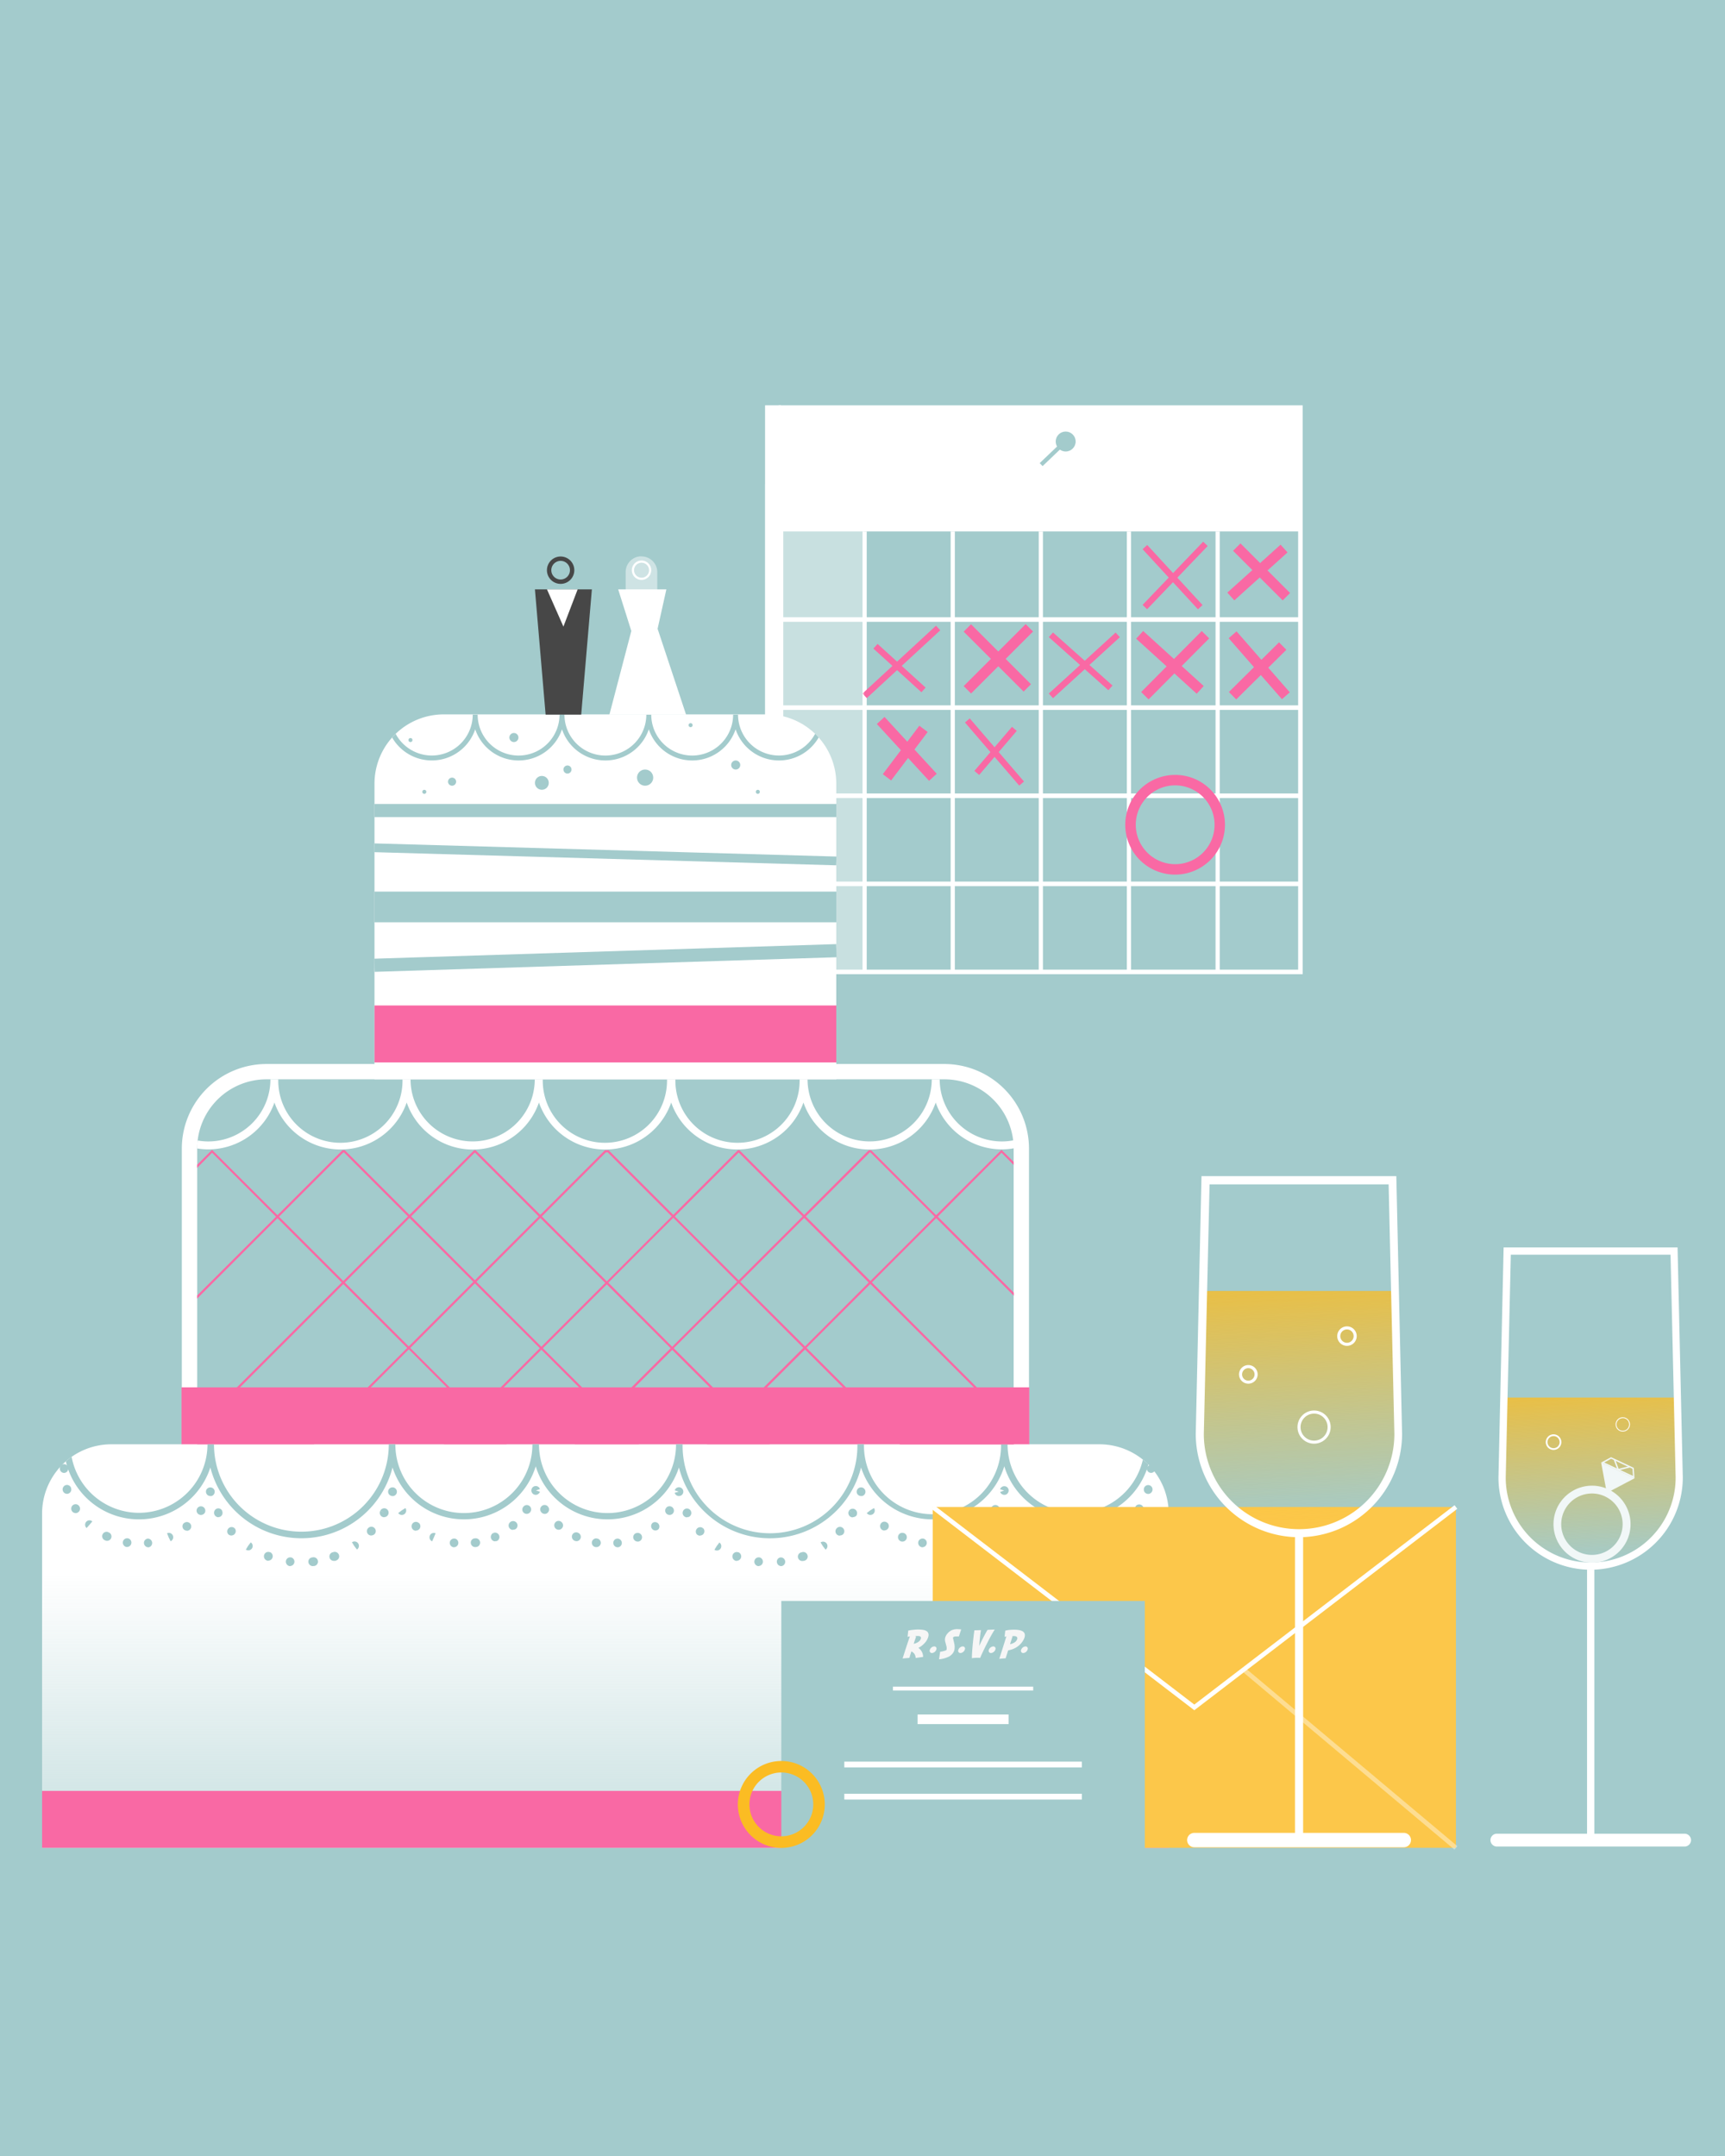 <svg xmlns="http://www.w3.org/2000/svg" xmlns:xlink="http://www.w3.org/1999/xlink" viewBox="0 0 600 750"><defs><style>.cls-1{fill:#a3cbcc;}.cls-2,.cls-4,.cls-7{fill:#fff;}.cls-3{fill:#f969a4;}.cls-4{opacity:0.4;}.cls-5{fill:url(#linear-gradient);}.cls-6{fill:#474747;}.cls-7{opacity:0.47;}.cls-8{fill:#fcc74a;}.cls-9{fill:url(#linear-gradient-2);}.cls-10{fill:url(#linear-gradient-3);}.cls-11{fill:#f1f7f7;}.cls-12{fill:#f6f6f6;}.cls-13{fill:#fbbc23;}</style><linearGradient id="linear-gradient" x1="210.57" y1="706.67" x2="210.57" y2="547.54" gradientUnits="userSpaceOnUse"><stop offset="0" stop-color="#a3cbcc"/><stop offset="1" stop-color="#a3cbcc" stop-opacity="0"/></linearGradient><linearGradient id="linear-gradient-2" x1="449.56" y1="425.73" x2="454.55" y2="532.05" gradientUnits="userSpaceOnUse"><stop offset="0" stop-color="#fbbc23"/><stop offset="1" stop-color="#fbbc23" stop-opacity="0"/></linearGradient><linearGradient id="linear-gradient-3" x1="551.83" y1="469.49" x2="555.32" y2="543.9" xlink:href="#linear-gradient-2"/></defs><title>Wedding Planning</title><g id="Layer_2" data-name="Layer 2"><g id="Layer_1-2" data-name="Layer 1"><rect class="cls-1" width="600" height="750"/><path class="cls-2" d="M453.11,338.9H270.86V141H453.11Zm-180.67-1.59H451.53V142.62H272.44Z"/><rect class="cls-2" x="271.65" y="245.37" width="180.67" height="1.59"/><rect class="cls-2" x="271.65" y="214.72" width="180.67" height="1.59"/><rect class="cls-2" x="271.65" y="306.67" width="180.67" height="1.59"/><rect class="cls-2" x="271.65" y="276.02" width="180.67" height="1.59"/><rect class="cls-2" x="361.3" y="184.87" width="1.46" height="153.24"/><rect class="cls-2" x="391.95" y="184.87" width="1.46" height="153.24"/><rect class="cls-2" x="422.8" y="184.87" width="1.46" height="153.24"/><rect class="cls-2" x="300.01" y="184.87" width="1.46" height="153.24"/><rect class="cls-2" x="330.66" y="184.87" width="1.46" height="153.24"/><path class="cls-3" d="M408.74,273.2h0a13.75,13.75,0,0,1,11.88,6.86,13.71,13.71,0,0,1-5,18.72,13.71,13.71,0,1,1-6.87-25.58m0-3.63a17.34,17.34,0,1,0,15,8.67,17.22,17.22,0,0,0-15-8.67Z"/><rect class="cls-3" x="296.13" y="229.15" width="34.79" height="2.18" transform="translate(-73.03 273.67) rotate(-42.7)"/><rect class="cls-3" x="311.77" y="221.08" width="2.18" height="22.58" transform="translate(-69.53 307.55) rotate(-47.72)"/><rect class="cls-3" x="332.01" y="227.37" width="30.49" height="3.63" transform="translate(-60.35 312.67) rotate(-45)"/><rect class="cls-3" x="345.08" y="214.12" width="3.63" height="29.49" transform="translate(-60.23 312.33) rotate(-45)"/><rect class="cls-3" x="361.42" y="230.34" width="31.47" height="2.18" transform="translate(-57.42 314.8) rotate(-42.39)"/><rect class="cls-3" x="374.79" y="216.19" width="2.18" height="27.74" transform="translate(-46 357.44) rotate(-48.27)"/><rect class="cls-3" x="393.81" y="229.62" width="29.9" height="3.63" transform="translate(-43.49 358.37) rotate(-45.2)"/><rect class="cls-3" x="405.12" y="216.16" width="3.63" height="28.46" transform="translate(-37.24 376.65) rotate(-47.74)"/><rect class="cls-3" x="436.18" y="217.35" width="3.63" height="28.16" transform="translate(-44.14 345.21) rotate(-41.13)"/><rect class="cls-3" x="425.18" y="231.59" width="24.54" height="3.63" transform="translate(-37.63 375.34) rotate(-44.72)"/><rect class="cls-3" x="313.59" y="247.07" width="3.63" height="26.84" transform="translate(-93.09 282.11) rotate(-42.58)"/><rect class="cls-3" x="304.3" y="260.13" width="21.11" height="3.63" transform="translate(-83.87 355.58) rotate(-52.97)"/><rect class="cls-3" x="344.82" y="247.11" width="2.18" height="28.95" transform="translate(-86.93 288.62) rotate(-40.67)"/><rect class="cls-3" x="336.2" y="260.09" width="20.15" height="2.18" transform="translate(-77.14 355.19) rotate(-49.54)"/><rect class="cls-3" x="393.53" y="199.13" width="30.46" height="2.18" transform="translate(-18.61 356.85) rotate(-46.23)"/><rect class="cls-3" x="406.76" y="186.56" width="2.18" height="28.42" transform="translate(-28.17 329.35) rotate(-42.64)"/><rect class="cls-2" x="269.16" y="141.83" width="183.16" height="43.04"/><rect class="cls-1" x="360.85" y="157.67" width="9.35" height="1.45" transform="translate(-8.22 296.28) rotate(-43.68)"/><circle class="cls-1" cx="370.67" cy="153.59" r="3.47"/><rect class="cls-3" x="437" y="186.74" width="3.63" height="24.4" transform="translate(-12.15 368.56) rotate(-45)"/><rect class="cls-3" x="424.9" y="197.31" width="24.91" height="3.63" transform="translate(-20.84 343.99) rotate(-42.02)"/><rect class="cls-2" x="266.11" y="141" width="5.55" height="197.1"/><rect class="cls-4" x="266.11" y="168.36" width="34.46" height="169.75"/><circle class="cls-1" cx="280.23" cy="285.34" r="1.58"/><circle class="cls-1" cx="271.76" cy="271.55" r="1.41"/><path class="cls-2" d="M38.74,502.42H382.4a24.1,24.1,0,0,1,24.1,24.1V642.8a0,0,0,0,1,0,0H14.64a0,0,0,0,1,0,0V526.52A24.1,24.1,0,0,1,38.74,502.42Z"/><path class="cls-5" d="M38.74,502.42H382.4a24.1,24.1,0,0,1,24.1,24.1V642.8a0,0,0,0,1,0,0H14.64a0,0,0,0,1,0,0V526.52A24.1,24.1,0,0,1,38.74,502.42Z"/><path class="cls-2" d="M154.36,248.51H266.78a24.1,24.1,0,0,1,24.1,24.1V375.46a0,0,0,0,1,0,0H130.26a0,0,0,0,1,0,0V272.6A24.1,24.1,0,0,1,154.36,248.51Z"/><path class="cls-2" d="M328.48,375.46a24.1,24.1,0,0,1,24.1,24.1V502.42h-284V399.56a24.1,24.1,0,0,1,24.1-24.1H328.48m0-5.33H92.67a29.46,29.46,0,0,0-29.43,29.43v108.2H357.91V399.56a29.46,29.46,0,0,0-29.43-29.43Z"/><rect class="cls-3" x="14.64" y="622.99" width="391.86" height="19.81"/><rect class="cls-3" x="130.26" y="349.77" width="160.62" height="19.81"/><rect class="cls-3" x="63.14" y="482.61" width="294.87" height="19.81"/><rect class="cls-1" x="130.22" y="330.98" width="160.7" height="4.57" transform="translate(-10.4 6.8) rotate(-1.81)"/><rect class="cls-1" x="130.26" y="310.16" width="160.62" height="10.67"/><rect class="cls-1" x="209.05" y="216.86" width="3.05" height="160.68" transform="translate(-92.5 499.24) rotate(-88.37)"/><rect class="cls-1" x="130.26" y="279.68" width="160.62" height="4.57"/><path class="cls-1" d="M283.52,255.27a14.24,14.24,0,0,1-26.81-6.68H255a14.24,14.24,0,0,1-28.48,0h-1.71a14.24,14.24,0,0,1-28.48,0h-1.71a14.24,14.24,0,0,1-28.48,0h-1.71a14.24,14.24,0,0,1-26.81,6.68c-.42.42-.83.84-1.23,1.28a15.93,15.93,0,0,0,28.9-2.85,15.93,15.93,0,0,0,30.19,0,15.93,15.93,0,0,0,30.19,0,15.93,15.93,0,0,0,30.19,0,15.92,15.92,0,0,0,28.89,2.85C284.36,256.11,284,255.69,283.52,255.27Z"/><polygon class="cls-6" points="189.78 248.59 186.06 205.02 205.87 205.02 202.16 248.59 189.78 248.59"/><polygon class="cls-2" points="215.02 205.02 219.59 219.5 211.97 248.59 238.63 248.59 228.73 218.73 231.78 205.02 215.02 205.02"/><polygon class="cls-2" points="190.25 205.02 195.97 217.97 200.92 205.02 190.25 205.02"/><path class="cls-6" d="M195,195.11a3.24,3.24,0,1,1-3.24,3.24,3.25,3.25,0,0,1,3.24-3.24m0-1.52a4.76,4.76,0,1,0,4.76,4.76,4.76,4.76,0,0,0-4.76-4.76Z"/><path class="cls-2" d="M223.14,195.75a2.61,2.61,0,1,1-2.6,2.6,2.61,2.61,0,0,1,2.6-2.6m0-.76a3.37,3.37,0,1,0,3.37,3.36,3.35,3.35,0,0,0-3.37-3.36Z"/><path class="cls-7" d="M223.14,193.56h0a5.48,5.48,0,0,1,5.48,5.48v11.82a0,0,0,0,1,0,0h-11a0,0,0,0,1,0,0V199a5.48,5.48,0,0,1,5.48-5.48Z"/><path class="cls-1" d="M48.33,526.26a23.88,23.88,0,0,1-23.42-19.47,22,22,0,0,0-2,1.58,26.11,26.11,0,0,0,50.26,2.11,32.69,32.69,0,0,0,63.36,0,26.12,26.12,0,0,0,49.81-.4,26.12,26.12,0,0,0,49.81.4,32.68,32.68,0,0,0,63.35,0,26.12,26.12,0,0,0,49.82-.42,26.11,26.11,0,0,0,50.12-.59q-.92-.9-1.92-1.71a23.83,23.83,0,0,1-47.06-5.34h-2.28a23.84,23.84,0,1,1-47.67,0h-2.29a30.4,30.4,0,1,1-60.79,0h-2.29a23.83,23.83,0,0,1-47.66.19c0-.07,0-.13,0-.19h-2.3a1.28,1.28,0,0,0,0,.19,23.83,23.83,0,0,1-47.66-.19h-2.29a30.4,30.4,0,0,1-60.8,0H72.17A23.87,23.87,0,0,1,48.33,526.26Z"/><path class="cls-1" d="M22.22,512.39a1.54,1.54,0,0,1,0-3.07,1.5,1.5,0,0,1,1.52,1.5v0A1.52,1.52,0,0,1,22.22,512.39Z"/><path class="cls-1" d="M51.63,538.26a1.56,1.56,0,0,1-1.55-1.34,1.5,1.5,0,0,1,1.3-1.69h.07a1.53,1.53,0,0,1,.37,3Zm-7.35-.11-.25,0a1.55,1.55,0,0,1-1.29-1.75,1.49,1.49,0,0,1,1.71-1.27h.07a1.52,1.52,0,0,1-.24,3Zm15.06-2-.68-1.37-.55-1.42a1.52,1.52,0,0,1,1.23,2.79ZM37.24,536a1.46,1.46,0,0,1-.61-.13l-.12-.05a1.53,1.53,0,1,1,1.34-2.74l-.67,1.37.69-1.36a1.52,1.52,0,0,1-.63,2.91Zm21.42-1.18h0ZM65,532.46a1.51,1.51,0,0,1-1-2.66l.05,0a1.52,1.52,0,1,1,.94,2.71Zm-34.88-.91a1.55,1.55,0,0,1-.13-2.17,1.51,1.51,0,0,1,2.13-.13l-1,1.14,1-1.13-1,1.17ZM69.89,527a1.46,1.46,0,0,1-.84-.26,1.48,1.48,0,0,1-.42-2.07.33.33,0,0,0,.06-.1,1.53,1.53,0,0,1,2.49,1.77A1.59,1.59,0,0,1,69.89,527Zm-43.58-.65a1.51,1.51,0,0,1-1.29-.71,1.55,1.55,0,0,1,.45-2.13,1.5,1.5,0,0,1,2.08.43l.05.07a1.53,1.53,0,0,1-.48,2.11A1.49,1.49,0,0,1,26.31,526.37Zm-3-6.7a1.52,1.52,0,0,1-1.46-1.09,1.56,1.56,0,0,1,1-1.93,1.5,1.5,0,0,1,1.88,1l0,.07a1.51,1.51,0,0,1-1,1.89A1.59,1.59,0,0,1,23.26,519.67Z"/><path class="cls-1" d="M73.17,520.42a1.52,1.52,0,0,1-1.47-1.95l0-.05a1.56,1.56,0,0,1,1.51-1,1.5,1.5,0,0,1,1.42,1.14,1.54,1.54,0,0,1-1.1,1.87A1.69,1.69,0,0,1,73.17,520.42Z"/><path class="cls-1" d="M101,544.8h-.23a1.57,1.57,0,0,1-1.33-1.72,1.5,1.5,0,0,1,1.65-1.32l.13,0a1.52,1.52,0,0,1-.22,3Zm7.82,0a1.56,1.56,0,0,1-1.55-1.35,1.49,1.49,0,0,1,1.3-1.68h.08a1.53,1.53,0,1,1,.35,3Zm7.54-1.85a1.52,1.52,0,0,1-.52-3l.52,1.44-.5-1.44a1.54,1.54,0,0,1,2,.86,1.52,1.52,0,0,1-.84,2l-.13.05A1.52,1.52,0,0,1,116.33,543Zm-23,0a1.6,1.6,0,0,1-.57-.11,1.57,1.57,0,0,1-.89-2,1.49,1.49,0,0,1,1.9-.9l.13,0a1.53,1.53,0,0,1-.57,2.94Zm-7-3.63a1.49,1.49,0,0,1-.85-.26l.79-1.31.87-1.25-.87,1.25.92-1.21a1.52,1.52,0,0,1-.86,2.78Zm37.79-.3-.93-1.21-.8-1.3A1.52,1.52,0,0,1,124.2,539Zm-.93-1.21h0Zm-42.74-3.65a1.54,1.54,0,0,1-1.12-.49l-.07-.08a1.53,1.53,0,0,1,2.28-2l-1.14,1,1.17-1a1.53,1.53,0,0,1-1.12,2.56Zm48.64,0a1.51,1.51,0,0,1-1-.39,1.49,1.49,0,0,1-.14-2.11l.08-.08a1.52,1.52,0,1,1,2.23,2.08A1.6,1.6,0,0,1,129.17,534.13Zm4.49-6.37a1.57,1.57,0,0,1-.72-.18,1.53,1.53,0,0,1-.62-2.07l1.34.73-1.31-.77a1.52,1.52,0,1,1,2.7,1.4l-.05.1A1.53,1.53,0,0,1,133.66,527.76Zm-57.63,0a1.52,1.52,0,0,1-1.35-.82,1.57,1.57,0,0,1,.61-2.09,1.5,1.5,0,0,1,2,.59l0,.09a1.53,1.53,0,0,1-.65,2.06A1.57,1.57,0,0,1,76,527.75Z"/><path class="cls-1" d="M136.52,520.43a1.52,1.52,0,0,1-.72-.19,1.49,1.49,0,0,1-.76-1.69v0a1.53,1.53,0,1,1,1.94,1.84A1.5,1.5,0,0,1,136.52,520.43Z"/><path class="cls-1" d="M158,538.24a1.1,1.1,0,0,1-.25,0,1.55,1.55,0,0,1-1.3-1.72,1.5,1.5,0,0,1,1.66-1.3h.13a1.52,1.52,0,0,1-.24,3Zm7.31-.06a1.54,1.54,0,0,1-1.54-1.31,1.48,1.48,0,0,1,1.22-1.71l.14,0a1.52,1.52,0,1,1,.36,3Zm-15-2a1.54,1.54,0,0,1-.8-2,1.48,1.48,0,0,1,2-.79l-.61,1.39.64-1.38Zm21.92,0a1.53,1.53,0,0,1-.62-2.92l.62,1.4-.59-1.41a1.53,1.53,0,0,1,1.32,2.75l-.11.05A1.5,1.5,0,0,1,172.2,536.11Zm-27.52-3.69a1.53,1.53,0,0,1-1-.35,1.57,1.57,0,0,1-.21-2.18,1.49,1.49,0,0,1,2.12-.2l.06,0a1.53,1.53,0,0,1,.18,2.15A1.51,1.51,0,0,1,144.68,532.42Zm33.7-.29a1.52,1.52,0,0,1-1-2.65l.06-.05a1.53,1.53,0,1,1,2,2.33A1.64,1.64,0,0,1,178.38,532.13ZM139.77,527a1.53,1.53,0,0,1-1.26-.66l1.22-.93,1.26-.84-1.26.84,1.29-.8a1.53,1.53,0,0,1-.39,2.12A1.51,1.51,0,0,1,139.77,527Zm43.42-.38a1.45,1.45,0,0,1-.82-.24,1.49,1.49,0,0,1-.46-2.06l.07-.1a1.52,1.52,0,1,1,2.51,1.72A1.58,1.58,0,0,1,183.19,526.63Z"/><path class="cls-1" d="M186.32,520a1.65,1.65,0,0,1-.43-.06,1.51,1.51,0,0,1-1-1.87l0-.06a1.54,1.54,0,0,1,1.46-1.07h0a1.51,1.51,0,0,1,1.45,1.07l-1.39.47,1.39.43A1.54,1.54,0,0,1,186.32,520Z"/><path class="cls-1" d="M214.71,538.24a1.52,1.52,0,0,1-.19-3l.19,1.51-.16-1.51a1.52,1.52,0,0,1,1.72,1.28,1.5,1.5,0,0,1-1.25,1.72l-.13,0Zm-7.24-.06h-.19l-.13,0a1.52,1.52,0,1,1,.49-3l-.24,1.51.26-1.5a1.53,1.53,0,0,1,1.3,1.71A1.5,1.5,0,0,1,207.47,538.18Zm14.34-1.92a1.55,1.55,0,0,1-1.42-.9,1.5,1.5,0,0,1,.75-2l.07,0a1.52,1.52,0,1,1,.6,2.92Zm-21.36-.16a1.5,1.5,0,0,1-.67-.16,1.56,1.56,0,0,1-.74-2,1.51,1.51,0,0,1,2-.76l.12.06a1.52,1.52,0,0,1-.68,2.89ZM228,532.4a1.51,1.51,0,0,1-1-2.65l.07-.06A1.53,1.53,0,0,1,229,532,1.62,1.62,0,0,1,228,532.4Zm-33.7-.25a1.53,1.53,0,0,1-1-.39,1.55,1.55,0,0,1-.15-2.16,1.48,1.48,0,0,1,2.1-.18l.09.08a1.52,1.52,0,0,1-1,2.65ZM232.9,527a1.57,1.57,0,0,1-.88-.27,1.52,1.52,0,0,1-.37-2.12l1.25.87-1.24-.9a1.53,1.53,0,0,1,2.55,1.68l-.07.09A1.48,1.48,0,0,1,232.9,527Zm-43.44-.37a1.51,1.51,0,0,1-1.24-.65l-.07-.1a1.52,1.52,0,1,1,2.56-1.65l-1.28.82,1.3-.8a1.55,1.55,0,0,1-.41,2.12A1.5,1.5,0,0,1,189.46,526.65Z"/><path class="cls-1" d="M236.14,520.42a1.49,1.49,0,0,1-1.46-1.13l1.4-.39-1.39-.46h0a1.53,1.53,0,1,1,1.83,1.94A1.58,1.58,0,0,1,236.14,520.42Zm1.46-1.09h0Z"/><path class="cls-1" d="M263.94,544.8h-.23a1.56,1.56,0,0,1-1.32-1.72,1.5,1.5,0,0,1,1.64-1.32l.14,0a1.52,1.52,0,0,1-.23,3Zm7.83,0a1.56,1.56,0,0,1-1.55-1.35,1.48,1.48,0,0,1,1.3-1.68h.08a1.52,1.52,0,0,1,.34,3ZM279.3,543a1.52,1.52,0,0,1-.51-3l.51,1.44-.49-1.44a1.52,1.52,0,0,1,2,.86,1.5,1.5,0,0,1-.83,2l-.13.05A1.58,1.58,0,0,1,279.3,543Zm-23,0a1.65,1.65,0,0,1-.57-.11,1.58,1.58,0,0,1-.89-2,1.5,1.5,0,0,1,1.91-.9l.12,0a1.53,1.53,0,0,1-.57,2.94Zm-6.94-3.63a1.52,1.52,0,0,1-.86-.26l.8-1.31.86-1.25-.86,1.25.92-1.21a1.52,1.52,0,0,1-.86,2.78Zm37.79-.3-.93-1.21-.8-1.3a1.52,1.52,0,1,1,1.73,2.51Zm-.93-1.21h0Zm-42.74-3.65a1.55,1.55,0,0,1-1.13-.49l-.07-.08a1.53,1.53,0,0,1,2.28-2l-1.14,1,1.18-1a1.52,1.52,0,0,1-.09,2.15A1.55,1.55,0,0,1,243.51,534.16Zm48.63,0a1.47,1.47,0,0,1-1-.39,1.48,1.48,0,0,1-.14-2.11l.07-.08a1.52,1.52,0,1,1,2.23,2.08A1.58,1.58,0,0,1,292.14,534.13Zm4.5-6.37a1.58,1.58,0,0,1-.73-.18,1.53,1.53,0,0,1-.61-2.07l1.34.73-1.32-.77a1.53,1.53,0,0,1,2.71,1.4l0,.1A1.54,1.54,0,0,1,296.64,527.76Zm-57.63,0a1.54,1.54,0,0,1-1.36-.82,1.57,1.57,0,0,1,.62-2.09,1.5,1.5,0,0,1,2,.59l.05.09a1.54,1.54,0,0,1-.65,2.06A1.64,1.64,0,0,1,239,527.75Z"/><path class="cls-1" d="M299.5,520.42a1.4,1.4,0,0,1-.7-.17,1.48,1.48,0,0,1-.78-1.7v0a1.53,1.53,0,1,1,1.94,1.85A1.88,1.88,0,0,1,299.5,520.42Z"/><path class="cls-1" d="M320.93,538.24a1,1,0,0,1-.24,0,1.56,1.56,0,0,1-1.31-1.72,1.5,1.5,0,0,1,1.66-1.3h.13a1.52,1.52,0,0,1-.24,3Zm7.31-.07a1.55,1.55,0,0,1-1.54-1.3,1.49,1.49,0,0,1,1.23-1.71l.13,0a1.52,1.52,0,1,1,.37,3Zm-14.36-1.89a1.51,1.51,0,0,1-.62-.14,1.55,1.55,0,0,1-.8-2,1.48,1.48,0,0,1,2-.79l.07,0a1.53,1.53,0,0,1-.62,2.92Zm21.31-.17a1.52,1.52,0,0,1-.62-2.92l.62,1.39-.6-1.4a1.52,1.52,0,0,1,1.33,2.74l-.11.05A1.59,1.59,0,0,1,335.19,536.11Zm-27.53-3.69a1.51,1.51,0,0,1-1-.35,1.56,1.56,0,0,1-.21-2.17,1.49,1.49,0,0,1,2.12-.21l.05,0a1.52,1.52,0,0,1-1,2.68Zm33.69-.26a1.53,1.53,0,0,1-1-2.69l1,1.16-1-1.18a1.53,1.53,0,1,1,2,2.27l-.09.07A1.46,1.46,0,0,1,341.35,532.16ZM302.75,527a1.51,1.51,0,0,1-1.26-.66l1.21-.93,1.27-.84-1.27.84,1.3-.8a1.53,1.53,0,0,1-.39,2.12A1.56,1.56,0,0,1,302.75,527Zm43.42-.39a1.53,1.53,0,0,1-.82-.24,1.51,1.51,0,0,1-.46-2.07l.07-.1a1.52,1.52,0,1,1,2.51,1.73A1.58,1.58,0,0,1,346.17,526.62Z"/><path class="cls-1" d="M349.31,520a1.51,1.51,0,0,1-1.43-1l1.38-.49-1.41-.45A1.54,1.54,0,0,1,349.3,517a1.49,1.49,0,0,1,1.46,1,1.55,1.55,0,0,1-.95,1.95A1.74,1.74,0,0,1,349.31,520Zm1.46-1.09h0Zm-2.91-.9,1.4.46Z"/><path class="cls-1" d="M370.78,538.23l-.24,0a1.56,1.56,0,0,1-1.31-1.72,1.49,1.49,0,0,1,1.66-1.31l.13,0a1.52,1.52,0,0,1-.24,3Zm7.39-.05a1.56,1.56,0,0,1-1.54-1.31,1.49,1.49,0,0,1,1.23-1.71l.14,0a1.51,1.51,0,0,1,1.69,1.33,1.53,1.53,0,0,1-1.33,1.7Zm-14.51-2a1.44,1.44,0,0,1-.66-.15,1.56,1.56,0,0,1-.76-2,1.5,1.5,0,0,1,2-.78l.11,0a1.52,1.52,0,0,1-.66,2.9Zm21.59-.15a1.51,1.51,0,0,1-1.4-.88,1.49,1.49,0,0,1,.68-2l.13,0a1.52,1.52,0,1,1,.59,2.92Zm-27.85-3.8a1.49,1.49,0,0,1-1-.38,1.56,1.56,0,0,1-.18-2.16,1.5,1.5,0,0,1,2.11-.19l.08.07a1.52,1.52,0,0,1-1,2.66Zm34-.19a1.53,1.53,0,0,1-1-2.69l1,1.16-1-1.18a1.53,1.53,0,0,1,2,2.27l-.1.08A1.5,1.5,0,0,1,391.41,532.06Zm-38.91-5.35a1.5,1.5,0,0,1-1.27-.67l1.22-.91,1.28-.83-1.28.83,1.31-.78a1.51,1.51,0,0,1-1.26,2.36Zm43.75-.28a1.51,1.51,0,0,1-1.27-2.31l0-.07a1.52,1.52,0,1,1,2.55,1.67A1.59,1.59,0,0,1,396.25,526.43Zm3.09-6.73a1.52,1.52,0,0,1-.42-.06,1.5,1.5,0,0,1-1-1.85l0-.08a1.52,1.52,0,1,1,2.91.88A1.57,1.57,0,0,1,399.34,519.7Z"/><path class="cls-1" d="M400.41,512.37a1.5,1.5,0,0,1-1.52-1.51v0a1.52,1.52,0,0,1,3,0A1.55,1.55,0,0,1,400.41,512.37Z"/><path class="cls-2" d="M72.46,397.07a21.71,21.71,0,0,1-3.72-.33,23,23,0,0,0-.17,2.77,23.84,23.84,0,0,0,3.89.32,24.4,24.4,0,0,0,23-16.3,24.36,24.36,0,0,0,46,0,24.35,24.35,0,0,0,46,0,24.35,24.35,0,0,0,46,0,24.36,24.36,0,0,0,46,0,24.35,24.35,0,0,0,46,0,24.41,24.41,0,0,0,23,16.3,23.69,23.69,0,0,0,4.32-.4,23.15,23.15,0,0,0-.17-2.77,21.09,21.09,0,0,1-4.15.41,21.63,21.63,0,0,1-21.61-21.61h-2.76a21.6,21.6,0,1,1-43.2,0h-2.76a21.61,21.61,0,1,1-43.21,0H232a21.61,21.61,0,1,1-43.21,0H186a21.6,21.6,0,1,1-43.2,0H140a21.61,21.61,0,1,1-43.21,0H94.06A21.63,21.63,0,0,1,72.46,397.07Z"/><path class="cls-3" d="M352.58,405.26v-1.08L348.35,400,325.6,422.72,303,400.12h-.82L279.7,422.61l-22.49-22.49h-.54l-22.48,22.49L211.7,400.12h-1.29l-22.48,22.49-22.49-22.49h-.53l-22.49,22.49-22.49-22.49h-.82l-22.6,22.6L73.76,400l-5.19,5.19v1.08L73.76,401,96,423.25,68.57,450.66v1.08l27.94-27.95,22.36,22.36-50.3,50.3v1.08l50.84-50.84,22.22,22.22L108.49,502H68.57v.38h40.62l33-33L164.76,492l-10.39,10.38h21.85L165.83,492l22.47-22.47,22.22,22.21-10.64,10.64h22.35L211.6,491.78l22.21-22.21L256.28,492l-10.39,10.38h21.85L257.36,492,280,469.44l33,33h39.65V502h-39l-33.13-33.13,22.21-22.22,49.88,49.87v-1.07l-49.34-49.34,22.36-22.36,27,27v-1.08l-26.44-26.44L348.35,401Zm-95.64-4.33,22.22,22.22-22.22,22.21-22.21-22.21Zm-46.21-.05h.65l22.27,22.27-22.59,22.59-22.59-22.59Zm-45.56.05,22.22,22.22-22.22,22.21L143,423.15ZM97.05,423.25l22.38-22.37h.19l22.26,22.27-22.47,22.46Zm22.9,22.9,22.47-22.47,22.21,22.22-22.46,22.47ZM174.76,502H155.83l9.47-9.47ZM165.3,491.5l-22.6-22.59,22.47-22.47L187.76,469Zm.41-45.6,22.22-22.22,22.59,22.6L188.3,468.49ZM220.78,502H201.34l9.72-9.72Zm-9.72-10.79L188.84,469l22.22-22.22L233.27,469Zm.54-45,22.59-22.6L256.4,445.9l-22.59,22.59ZM266.29,502H247.35l9.47-9.47Zm-9.47-10.54L234.35,469l22.59-22.59,22.47,22.47ZM280,468.37,257.48,445.9l22.22-22.22,22.46,22.47Zm22.75-22.76-22.47-22.46,22.27-22.27h.19l22.37,22.37Z"/><circle class="cls-1" cx="255.9" cy="266.12" r="1.58"/><circle class="cls-1" cx="178.75" cy="256.56" r="1.58"/><circle class="cls-1" cx="224.39" cy="270.51" r="2.82"/><circle class="cls-1" cx="188.47" cy="272.33" r="2.41"/><circle class="cls-1" cx="157.24" cy="271.92" r="1.41"/><circle class="cls-1" cx="142.77" cy="257.44" r="0.7"/><circle class="cls-1" cx="240.21" cy="252.26" r="0.7"/><circle class="cls-1" cx="147.59" cy="275.45" r="0.7"/><circle class="cls-1" cx="263.59" cy="275.45" r="0.7"/><circle class="cls-1" cx="197.38" cy="267.69" r="1.41"/><rect class="cls-8" x="324.42" y="524.24" width="181.99" height="118.56"/><polygon class="cls-2" points="415.41 594.94 323.94 524.86 324.9 523.61 415.41 592.96 505.93 523.61 506.88 524.86 415.41 594.94"/><rect class="cls-4" x="313.13" y="611.02" width="96.36" height="1.58" transform="translate(-308.77 375.5) rotate(-40.01)"/><rect class="cls-4" x="468.72" y="563.63" width="1.58" height="96.36" transform="translate(-300.94 577.83) rotate(-49.97)"/><path class="cls-9" d="M417.33,449.09h69a0,0,0,0,1,0,0v49.73a34.52,34.52,0,0,1-34.52,34.52h0a34.52,34.52,0,0,1-34.52-34.52V449.09A0,0,0,0,1,417.33,449.09Z"/><path class="cls-2" d="M451.84,534.75a36,36,0,0,1-35.93-35.93l2-89.68h67.77l2,89.65A36,36,0,0,1,451.84,534.75ZM420.72,412l-2,86.88a33.13,33.13,0,0,0,33.1,33.07h0A33.14,33.14,0,0,0,485,498.82L483,412Z"/><path class="cls-2" d="M468.51,468.18a3.39,3.39,0,1,1,3.39-3.39A3.39,3.39,0,0,1,468.51,468.18Zm0-5.71a2.32,2.32,0,1,0,2.32,2.32A2.32,2.32,0,0,0,468.51,462.47Z"/><path class="cls-2" d="M457.08,502.21a5.77,5.77,0,1,1,5.76-5.77A5.78,5.78,0,0,1,457.08,502.21Zm0-10.46a4.7,4.7,0,1,0,4.69,4.69A4.7,4.7,0,0,0,457.08,491.75Z"/><path class="cls-2" d="M434.21,481.34a3.24,3.24,0,1,1,3.23-3.24A3.24,3.24,0,0,1,434.21,481.34Zm0-5.4a2.17,2.17,0,1,0,2.16,2.16A2.17,2.17,0,0,0,434.21,475.94Z"/><rect class="cls-2" x="450.43" y="534.7" width="2.83" height="105.42"/><path class="cls-2" d="M488.28,642.6H415.41a2.49,2.49,0,1,1,0-5h72.87a2.49,2.49,0,0,1,0,5Z"/><path class="cls-10" d="M522.47,486.16h61.62a0,0,0,0,1,0,0V514a30.81,30.81,0,0,1-30.81,30.81h0A30.81,30.81,0,0,1,522.47,514V486.16A0,0,0,0,1,522.47,486.16Z"/><path class="cls-2" d="M553.28,546.06A32.11,32.11,0,0,1,521.2,514L523,433.93h60.5l1.82,80A32.11,32.11,0,0,1,553.28,546.06ZM525.5,436.46,523.73,514a29.55,29.55,0,0,0,59.1,0l-1.77-77.53Z"/><path class="cls-2" d="M564.45,498a2.49,2.49,0,1,1,2.49-2.49A2.49,2.49,0,0,1,564.45,498Zm0-4.67a2.19,2.19,0,1,0,2.19,2.18A2.19,2.19,0,0,0,564.45,493.31Z"/><path class="cls-2" d="M540.37,504.38a2.71,2.71,0,1,1,2.71-2.71A2.71,2.71,0,0,1,540.37,504.38Zm0-4.82a2.11,2.11,0,1,0,2.11,2.11A2.12,2.12,0,0,0,540.37,499.56Z"/><rect class="cls-2" x="552.02" y="546.01" width="2.53" height="94.1"/><path class="cls-2" d="M585.8,642.34h-65a2.23,2.23,0,1,1,0-4.45h65a2.23,2.23,0,1,1,0,4.45Z"/><path class="cls-11" d="M553.73,543.62a13.4,13.4,0,1,1,12.14-7.69A13.4,13.4,0,0,1,553.73,543.62Zm0-24.08a10.88,10.88,0,0,0-3.63.63,10.68,10.68,0,1,0,3.63-.63Z"/><polygon class="cls-11" points="558.88 519.33 568.55 514.25 556.92 508.78 558.88 519.33"/><path class="cls-11" d="M560.42,507.46l7.39,3.48.18,2.49-10-4.68,2.38-1.29m0-.56-3.48,1.88,11.63,5.47-.26-3.64-7.89-3.71Z"/><polygon class="cls-11" points="562.7 511.56 561.34 507.91 561.81 507.73 563.01 510.96 566.78 510.02 566.91 510.51 562.7 511.56"/><rect class="cls-1" x="271.76" y="556.92" width="126.44" height="91.34"/><rect class="cls-2" x="310.59" y="586.73" width="48.78" height="1.34"/><rect class="cls-2" x="319.16" y="596.41" width="31.65" height="3.35"/><rect class="cls-2" x="293.67" y="612.81" width="82.62" height="2.01"/><rect class="cls-2" x="293.67" y="623.99" width="82.62" height="2.01"/><path class="cls-12" d="M321.08,576.38l-2.58.38a3.36,3.36,0,0,0-.42-1.4,3,3,0,0,0-1.07-.9c-.29.86-.52,1.61-.69,2.26l-2.37.21q1.47-4.65,2.52-7.69a6.77,6.77,0,0,0-.79.18l.22-2.18a12.67,12.67,0,0,1,1.9-.29,11.68,11.68,0,0,1,3.57.08c1.34.34,1.84,1.12,1.51,2.35a5.26,5.26,0,0,1-1.31,2.24,7.17,7.17,0,0,1-2.14,1.62A3.79,3.79,0,0,1,321.08,576.38Zm-.77-6.35c.12-.49-.07-.78-.59-.89a6,6,0,0,0-1.37,0l.28.19-.82,2.48a3.91,3.91,0,0,0,1.47-.56A2.12,2.12,0,0,0,320.31,570Z"/><path class="cls-12" d="M325.69,573.78a1.63,1.63,0,0,1-.55.84,1.59,1.59,0,0,1-.89.4.79.79,0,0,1-.72-.26.83.83,0,0,1-.13-.78,1.65,1.65,0,0,1,.56-.84,1.68,1.68,0,0,1,.91-.4.83.83,0,0,1,.71.26A.8.8,0,0,1,325.69,573.78Z"/><path class="cls-12" d="M334.32,566.83l-.8,2.44-.07,0-.5,0-.48,0c-.59,0-.92.2-1,.46q0,.06.36,1.62a5.7,5.7,0,0,1,.12,2.68,3.82,3.82,0,0,1-2.25,2.4,9.11,9.11,0,0,1-3.08.78l.39-2.62a7.94,7.94,0,0,0,1.84-.43,1,1,0,0,0,.29-.14.52.52,0,0,0,.12-.26,2.82,2.82,0,0,0-.12-1.27c-.1-.42-.21-.83-.33-1.25a3.12,3.12,0,0,1-.06-1.53,3.85,3.85,0,0,1,.85-1.51,4.27,4.27,0,0,1,1.42-1.1,4.77,4.77,0,0,1,1.53-.37A10.49,10.49,0,0,1,334.32,566.83Z"/><path class="cls-12" d="M335.61,573.78a1.69,1.69,0,0,1-.55.84,1.59,1.59,0,0,1-.89.4.79.79,0,0,1-.72-.26.8.8,0,0,1-.13-.78,1.59,1.59,0,0,1,.56-.84,1.65,1.65,0,0,1,.9-.4.82.82,0,0,1,.71.26A.8.8,0,0,1,335.61,573.78Z"/><path class="cls-12" d="M346,566.85q-1.1,1.71-2.44,4.35-1.69,3.28-2.64,5.53a10.85,10.85,0,0,0-2,0c-.26,0-.55.06-.87.11,0-1.31.11-2.79.26-4.43.17-1.88.37-3.64.61-5.28l2.28-.07a53.38,53.38,0,0,0-.58,5.5,56.54,56.54,0,0,1,2.87-5.59Z"/><path class="cls-12" d="M346.23,573.78a1.71,1.71,0,0,1-.56.84,1.59,1.59,0,0,1-.89.4.79.79,0,0,1-.72-.26.83.83,0,0,1-.13-.78,1.67,1.67,0,0,1,.57-.84,1.65,1.65,0,0,1,.9-.4.83.83,0,0,1,.71.26A.8.8,0,0,1,346.23,573.78Z"/><path class="cls-12" d="M356.39,569.5a3.71,3.71,0,0,1-.19.54,6.74,6.74,0,0,1-2.34,2.79,7.67,7.67,0,0,1-3.2,1.27l-.86,2.75-2.22.19q.8-2.46,2.46-7.78a4.16,4.16,0,0,0-.63.16l.24-2.17A8.59,8.59,0,0,1,351,567Q357.2,566.45,356.39,569.5Zm-2.58.66c.21-.79-.38-1.14-1.77-1l.15.09-.87,2.7a4.16,4.16,0,0,0,1.46-.55A2.12,2.12,0,0,0,353.81,570.16Z"/><path class="cls-12" d="M357.44,573.78a1.63,1.63,0,0,1-.55.84,1.59,1.59,0,0,1-.89.4.79.79,0,0,1-.72-.26.83.83,0,0,1-.13-.78,1.79,1.79,0,0,1,1.47-1.24.81.81,0,0,1,.7.26A.8.8,0,0,1,357.44,573.78Z"/><path class="cls-13" d="M271.76,616.59a11.1,11.1,0,1,1-11.09,11.09,11.1,11.1,0,0,1,11.09-11.09m0-4a15.12,15.12,0,1,0,15.12,15.12,15.12,15.12,0,0,0-15.12-15.12Z"/></g></g></svg>